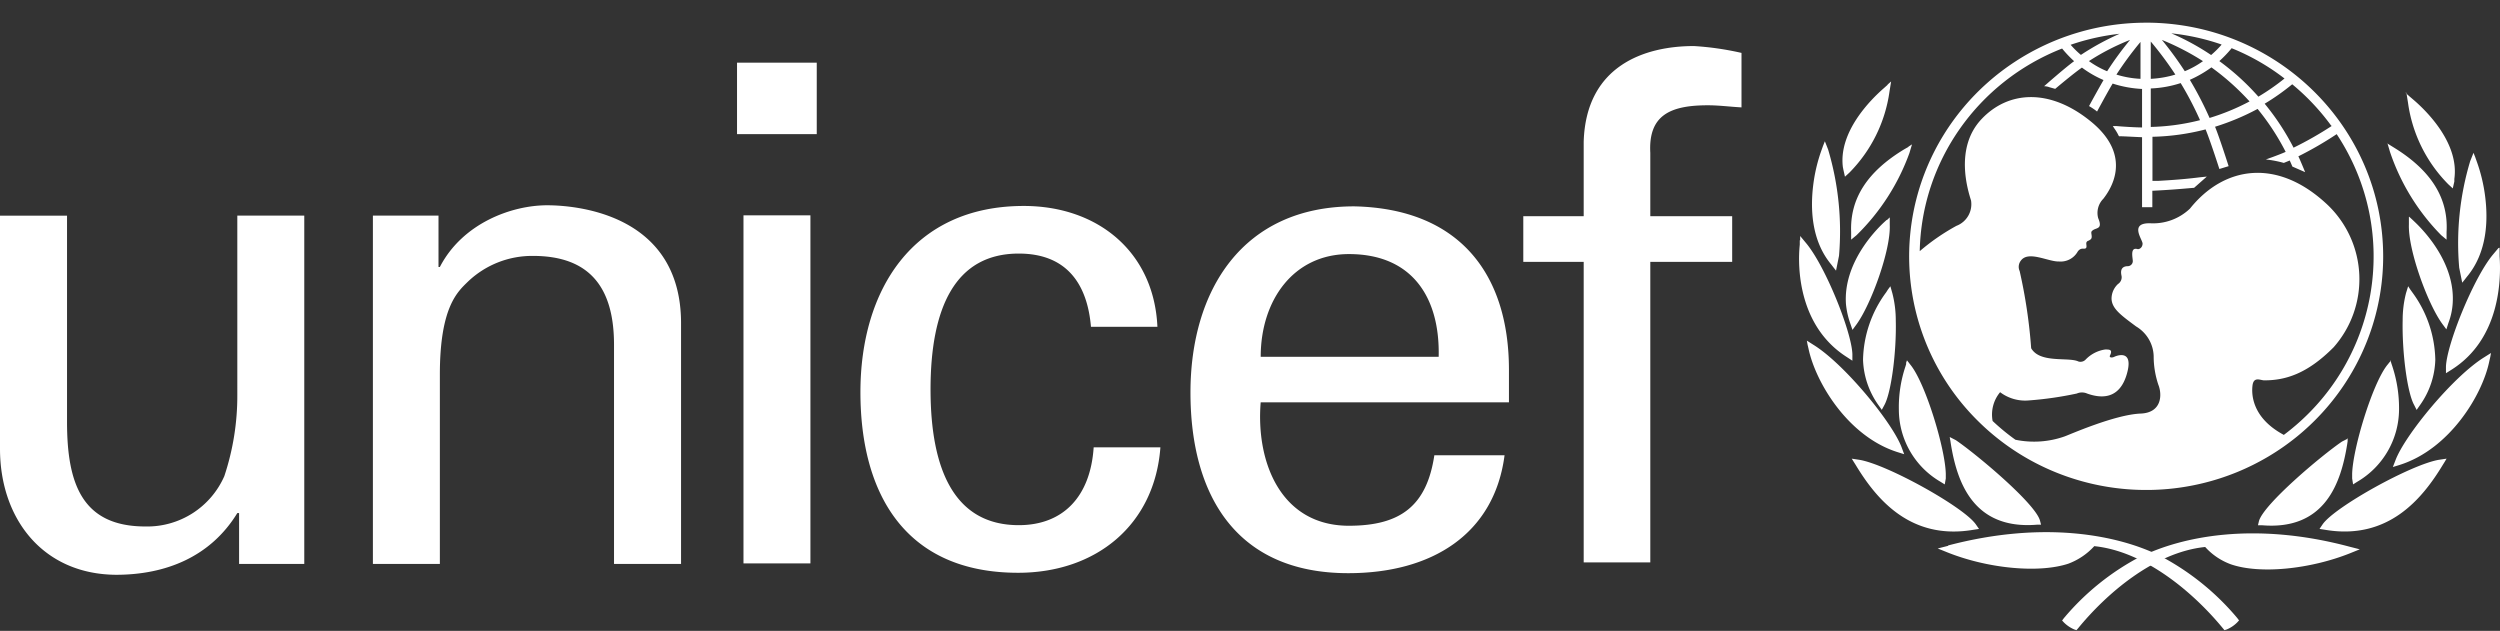 <svg xmlns="http://www.w3.org/2000/svg" width="107" height="27" viewBox="0 0 107 27">
    <rect x="0" y="0" width="107" height="27" fill="#333333" stroke="none"/>
    <g fill="#FFF" fill-rule="nonzero">
        <path d="M91.882.971c-4.106-.01-7.813 2.42-9.392 6.155a9.896 9.896 0 0 0 2.183 10.907c2.899 2.865 7.264 3.725 11.058 2.18C99.525 18.665 102 15.017 102 10.97c-.005-5.51-4.528-9.98-10.118-10m7.918 4.42c-.525.343-1.071.655-1.636.931-.342-.669-.757-1.3-1.236-1.882a9.875 9.875 0 0 0 1.179-.832 9.683 9.683 0 0 1 1.667 1.77M95.507 2.06a9.54 9.54 0 0 1 2.27 1.3 9.61 9.61 0 0 1-1.118.777c-.5-.566-1.06-1.076-1.671-1.522.186-.168.36-.35.519-.542m.774 2.268a9.6 9.6 0 0 1-1.711.707c-.248-.56-.53-1.105-.845-1.631.326-.145.636-.324.924-.533.594.428 1.14.917 1.632 1.457m-1.205-2.42c-.136.155-.283.3-.44.434a10.428 10.428 0 0 0-1.703-.928 9.677 9.677 0 0 1 2.147.477m-.788.71c-.243.174-.506.32-.783.434a14.717 14.717 0 0 0-.98-1.34 10.74 10.74 0 0 1 1.76.911m-2.236-.841c.379.45.73.922 1.052 1.414a4.345 4.345 0 0 1-1.052.182V1.778zm0 2.008a4.724 4.724 0 0 0 1.28-.23c.31.511.586 1.041.828 1.587a9.364 9.364 0 0 1-2.108.29V3.786zm-.44-1.99v1.578a4.136 4.136 0 0 1-1.03-.182c.315-.486.659-.952 1.03-1.397M90.18 3.048a3.851 3.851 0 0 1-.774-.433 9.941 9.941 0 0 1 1.76-.907c-.352.426-.679.872-.977 1.336m.585-1.622c-.597.259-1.17.57-1.711.928a3.932 3.932 0 0 1-.44-.433c.698-.24 1.42-.4 2.155-.477m6.951 17.163c-1.346-.728-1.372-1.734-1.32-2.116.053-.382.34-.208.502-.208.88 0 1.821-.26 2.97-1.418a4.399 4.399 0 0 0-.251-6.084c-2.147-2.034-4.435-1.678-5.9.152a2.284 2.284 0 0 1-1.68.628c-.942-.034-.348.694-.348.868 0 .173-.145.26-.224.234-.321-.087-.194.382-.194.52a.218.218 0 0 1-.202.213c-.396 0-.29.355-.277.433a.345.345 0 0 1-.154.33.862.862 0 0 0-.277.611c0 .434.396.72 1.051 1.206.455.27.739.751.752 1.275 0 .412.068.822.198 1.214.176.434.15 1.206-.756 1.24-1.113.044-3.08.92-3.26.98a3.93 3.93 0 0 1-2.099.14 9.262 9.262 0 0 1-.976-.803 1.493 1.493 0 0 1 .321-1.232c.352.267.794.392 1.236.352.688-.051 1.372-.15 2.046-.295.14-.061.3-.061.44 0 .58.208 1.377.273 1.698-.824.321-1.097-.44-.794-.537-.746-.097.048-.229.035-.18-.06.14-.278-.07-.248-.19-.257a1.45 1.45 0 0 0-.853.434.302.302 0 0 1-.308.082c-.418-.203-1.645.091-2.023-.568a22.163 22.163 0 0 0-.493-3.304.428.428 0 0 1 .044-.434c.317-.46 1.174.04 1.64.026a.839.839 0 0 0 .806-.433c.145-.182.255-.083.334-.13.08-.048 0-.196.04-.265.04-.07.079-.039.176-.121.096-.083 0-.26.035-.33.14-.204.515-.039.286-.577a.859.859 0 0 1 .22-.828c.268-.347 1.32-1.795-.528-3.304-1.76-1.44-3.546-1.323-4.694-.096-1.148 1.227-.576 3.036-.44 3.47a.99.99 0 0 1-.625 1.088c-.56.306-1.087.67-1.57 1.084.077-3.836 2.477-7.252 6.093-8.673.157.193.33.374.514.542-.4.29-1.284 1.071-1.284 1.071s.119 0 .229.044l.246.069s.774-.655 1.144-.91c.285.213.595.392.924.533a50.26 50.26 0 0 0-.62 1.114s.105.06.193.122c.052.034.102.071.15.112 0 0 .483-.897.668-1.197.407.132.83.209 1.258.23v1.648c-.242 0-.849-.035-1.1-.06h-.153l.083.125c.062.088.117.18.163.278l.022.034h.04c.18 0 .739.035.945.04v2.996h.44v-.703c.62-.03 1.135-.069 1.76-.125h.026l.546-.482-.295.03c-.655.083-1.236.122-1.76.152h-.272V5.854a9.88 9.88 0 0 0 2.274-.316c.207.498.59 1.695.59 1.695l.396-.121s-.379-1.193-.581-1.687c.63-.196 1.24-.451 1.821-.763.465.569.868 1.185 1.201 1.838-.299.135-.849.325-.849.325.26.028.518.077.77.148L98 6.869c.04.082.114.26.114.26l.546.239-.062-.152s-.18-.434-.228-.525c.566-.283 1.114-.6 1.64-.95 2.788 4.213 1.8 9.834-2.265 12.875m-16.95-14.99l-.159.142c-.594.516-1.953 1.887-1.76 3.391l.022.109.066.295.19-.174A6.137 6.137 0 0 0 80.87 3.92l.07-.434-.158.14m-2.75 2.601l-.065.182a6.907 6.907 0 0 0-.357 1.479c-.127.993-.105 2.394.775 3.443l.097.126.1.126.128-.638c.13-1.53-.027-3.071-.466-4.544l-.14-.356-.071.182m-1.003 4.059v.186c-.106 1.01-.035 3.509 2.015 4.81l.237.156v-.282c-.03-.946-1.152-3.773-1.997-4.77l-.238-.286v.182m.317 4.47l.04.17c.299 1.43 1.676 3.75 3.805 4.427l.29.091-.105-.282c-.396-1.07-2.446-3.569-3.766-4.392l-.295-.187.031.174M81.689 6.283l-.169.096c-1.6.962-2.345 2.12-2.291 3.548v.33l.23-.19a9.375 9.375 0 0 0 2.265-3.518l.11-.37-.163.104m-.922 3.13l-.124.113c-.408.384-1.733 1.768-1.618 3.483.027.285.09.566.186.836l.093.274.173-.235c.63-.87 1.467-3.178 1.423-4.253v-.327l-.12.114m.049 2.964l-.084.131a5.013 5.013 0 0 0-.989 2.89c.024.696.254 1.369.66 1.938l.143.2.115-.213c.288-.531.518-2.255.483-3.622 0-.39-.049-.777-.146-1.154l-.085-.3-.097.13m.78 3.174l-.04.135a5.482 5.482 0 0 0-.28 1.837 3.583 3.583 0 0 0 1.774 3.087l.19.118.045-.253v-.205c-.027-1.08-.847-3.796-1.485-4.627l-.177-.227-.045.135m-2.234 4.21l.085.135c.86 1.42 2.318 3.243 5.044 2.773l.234-.035-.133-.191c-.51-.745-3.82-2.582-4.995-2.769l-.319-.048.084.135m4.038 3.596l-.443.113.412.166c1.738.696 3.91.9 5.173.487.428-.159.811-.417 1.116-.753 2.216.23 4.295 2.042 5.51 3.522l.062.074.097-.03c.166-.07.317-.17.443-.296l.085-.092-.076-.1a10.958 10.958 0 0 0-3.324-2.673c-1.773-.87-4.924-1.52-9.05-.435m.088-4.52l.022.149c.257 1.602.927 3.709 3.688 3.483h.177l-.044-.17c-.19-.732-2.721-2.847-3.603-3.448l-.262-.135.022.143m19.524-14.876l.07.436a6.135 6.135 0 0 0 1.725 3.482l.19.175.067-.296v-.11c.213-1.51-1.157-2.886-1.773-3.408l-.164-.14-.155-.139m2.912 2.569l-.142.357a12.194 12.194 0 0 0-.47 4.562l.129.64.102-.126.097-.126c.887-1.054.909-2.464.78-3.457a6.914 6.914 0 0 0-.359-1.484l-.066-.188-.071-.178m1.068 4.075l-.24.287c-.841 1.015-1.976 3.853-2.007 4.79v.282l.248-.157c2.061-1.306 2.119-3.83 2.048-4.845v-.37m-.368 4.506l-.297.187c-1.33.827-3.395 3.335-3.794 4.41l-.11.283.296-.091c2.145-.68 3.546-3.009 3.834-4.445l.04-.175.031-.17m-4.432-8.976l.11.374a9.309 9.309 0 0 0 2.19 3.561l.23.192V9.93c.085-1.428-.642-2.612-2.215-3.591l-.169-.105-.168-.104m.94 3.152v.326c-.04 1.075.793 3.379 1.43 4.254l.174.235.088-.275c.102-.268.163-.55.182-.835.115-1.711-1.21-3.096-1.618-3.483l-.12-.114-.123-.113m-.045 2.974l-.093.3a4.666 4.666 0 0 0-.142 1.154c-.03 1.367.195 3.09.488 3.622l.11.218.143-.205a3.51 3.51 0 0 0 .656-1.937 5.017 5.017 0 0 0-.984-2.891l-.093-.13-.085-.131m-.731 3.17l-.182.226c-.634.831-1.453 3.548-1.484 4.627v.205l.04.253.194-.122a3.605 3.605 0 0 0 1.773-3.083 5.726 5.726 0 0 0-.283-1.837l-.045-.135-.04-.135m2.403 4.21l-.32.048c-1.17.187-4.485 2.024-4.99 2.769l-.129.191.226.035c2.73.47 4.189-1.354 5.049-2.773l.084-.135.08-.135"/>
        <path d="M91.627 23.812a10.833 10.833 0 0 0-3.294 2.646l-.075.1.084.09c.126.124.274.223.438.293l.092.03.065-.073c1.196-1.465 3.25-3.262 5.445-3.487.299.333.676.587 1.1.742 1.247.43 3.398.21 5.115-.479l.403-.163-.438-.112c-4.078-1.09-7.183-.431-8.944.43m8.883-5.063l-.263.133c-.876.595-3.373 2.694-3.557 3.414l-.04.168h.172c2.728.228 3.385-1.858 3.644-3.448l.022-.147v-.142M31.545 2.682h3.412v3.06h-3.412v-3.06zm3.14 21.432h-2.864V9.216h2.865v14.898zM10.158 9.229h2.865v14.907h-2.79v-2.177h-.075c-1.147 1.875-3.066 2.642-5.194 2.642C1.835 24.579 0 22.205 0 19.205V9.23h2.869v8.821c0 2.586.604 4.482 3.35 4.482a3.603 3.603 0 0 0 3.382-2.154c.374-1.126.562-2.303.556-3.487V9.23m8.612 2.197h.057c.968-1.87 3.066-2.641 4.59-2.641 1.055 0 5.733.267 5.733 5.046v10.305H26.28v-9.382c0-2.466-1.055-3.802-3.469-3.802a3.977 3.977 0 0 0-2.777 1.095c-.438.431-1.208 1.069-1.208 3.982v8.107H15.96V9.229h2.808v2.197m27.927 2.582c-.153-1.862-1.047-3.155-3.092-3.155-2.725 0-3.776 2.327-3.776 5.814 0 3.486 1.051 5.81 3.776 5.81 1.887 0 3.066-1.207 3.206-3.332h2.856c-.246 3.331-2.76 5.37-6.089 5.37-4.818 0-6.75-3.362-6.75-7.732s2.239-7.968 6.991-7.968c3.18 0 5.576 1.978 5.72 5.171h-2.842m7.262 3.233c-.21 2.585.876 5.283 3.776 5.283 2.22 0 3.333-.862 3.657-3.017h3.005c-.438 3.366-3.097 5.047-6.689 5.047-4.818 0-6.754-3.362-6.754-7.731 0-4.37 2.225-7.969 7.008-7.969 4.499.095 6.623 2.892 6.623 6.999v1.388H53.958m7.617-1.948c.061-2.474-1.082-4.396-3.841-4.396-2.37 0-3.776 1.974-3.776 4.396h7.617zm6.207 8.8V11.207h-2.585V9.254h2.585V6.07c.096-3.245 2.584-4.099 4.717-4.099.686.041 1.367.14 2.037.293v2.332c-.482-.026-.96-.09-1.441-.09-1.617 0-2.55.43-2.462 2.038v2.71h3.504v1.953h-3.504V24.07h-2.851"/>
    </g>
</svg>
